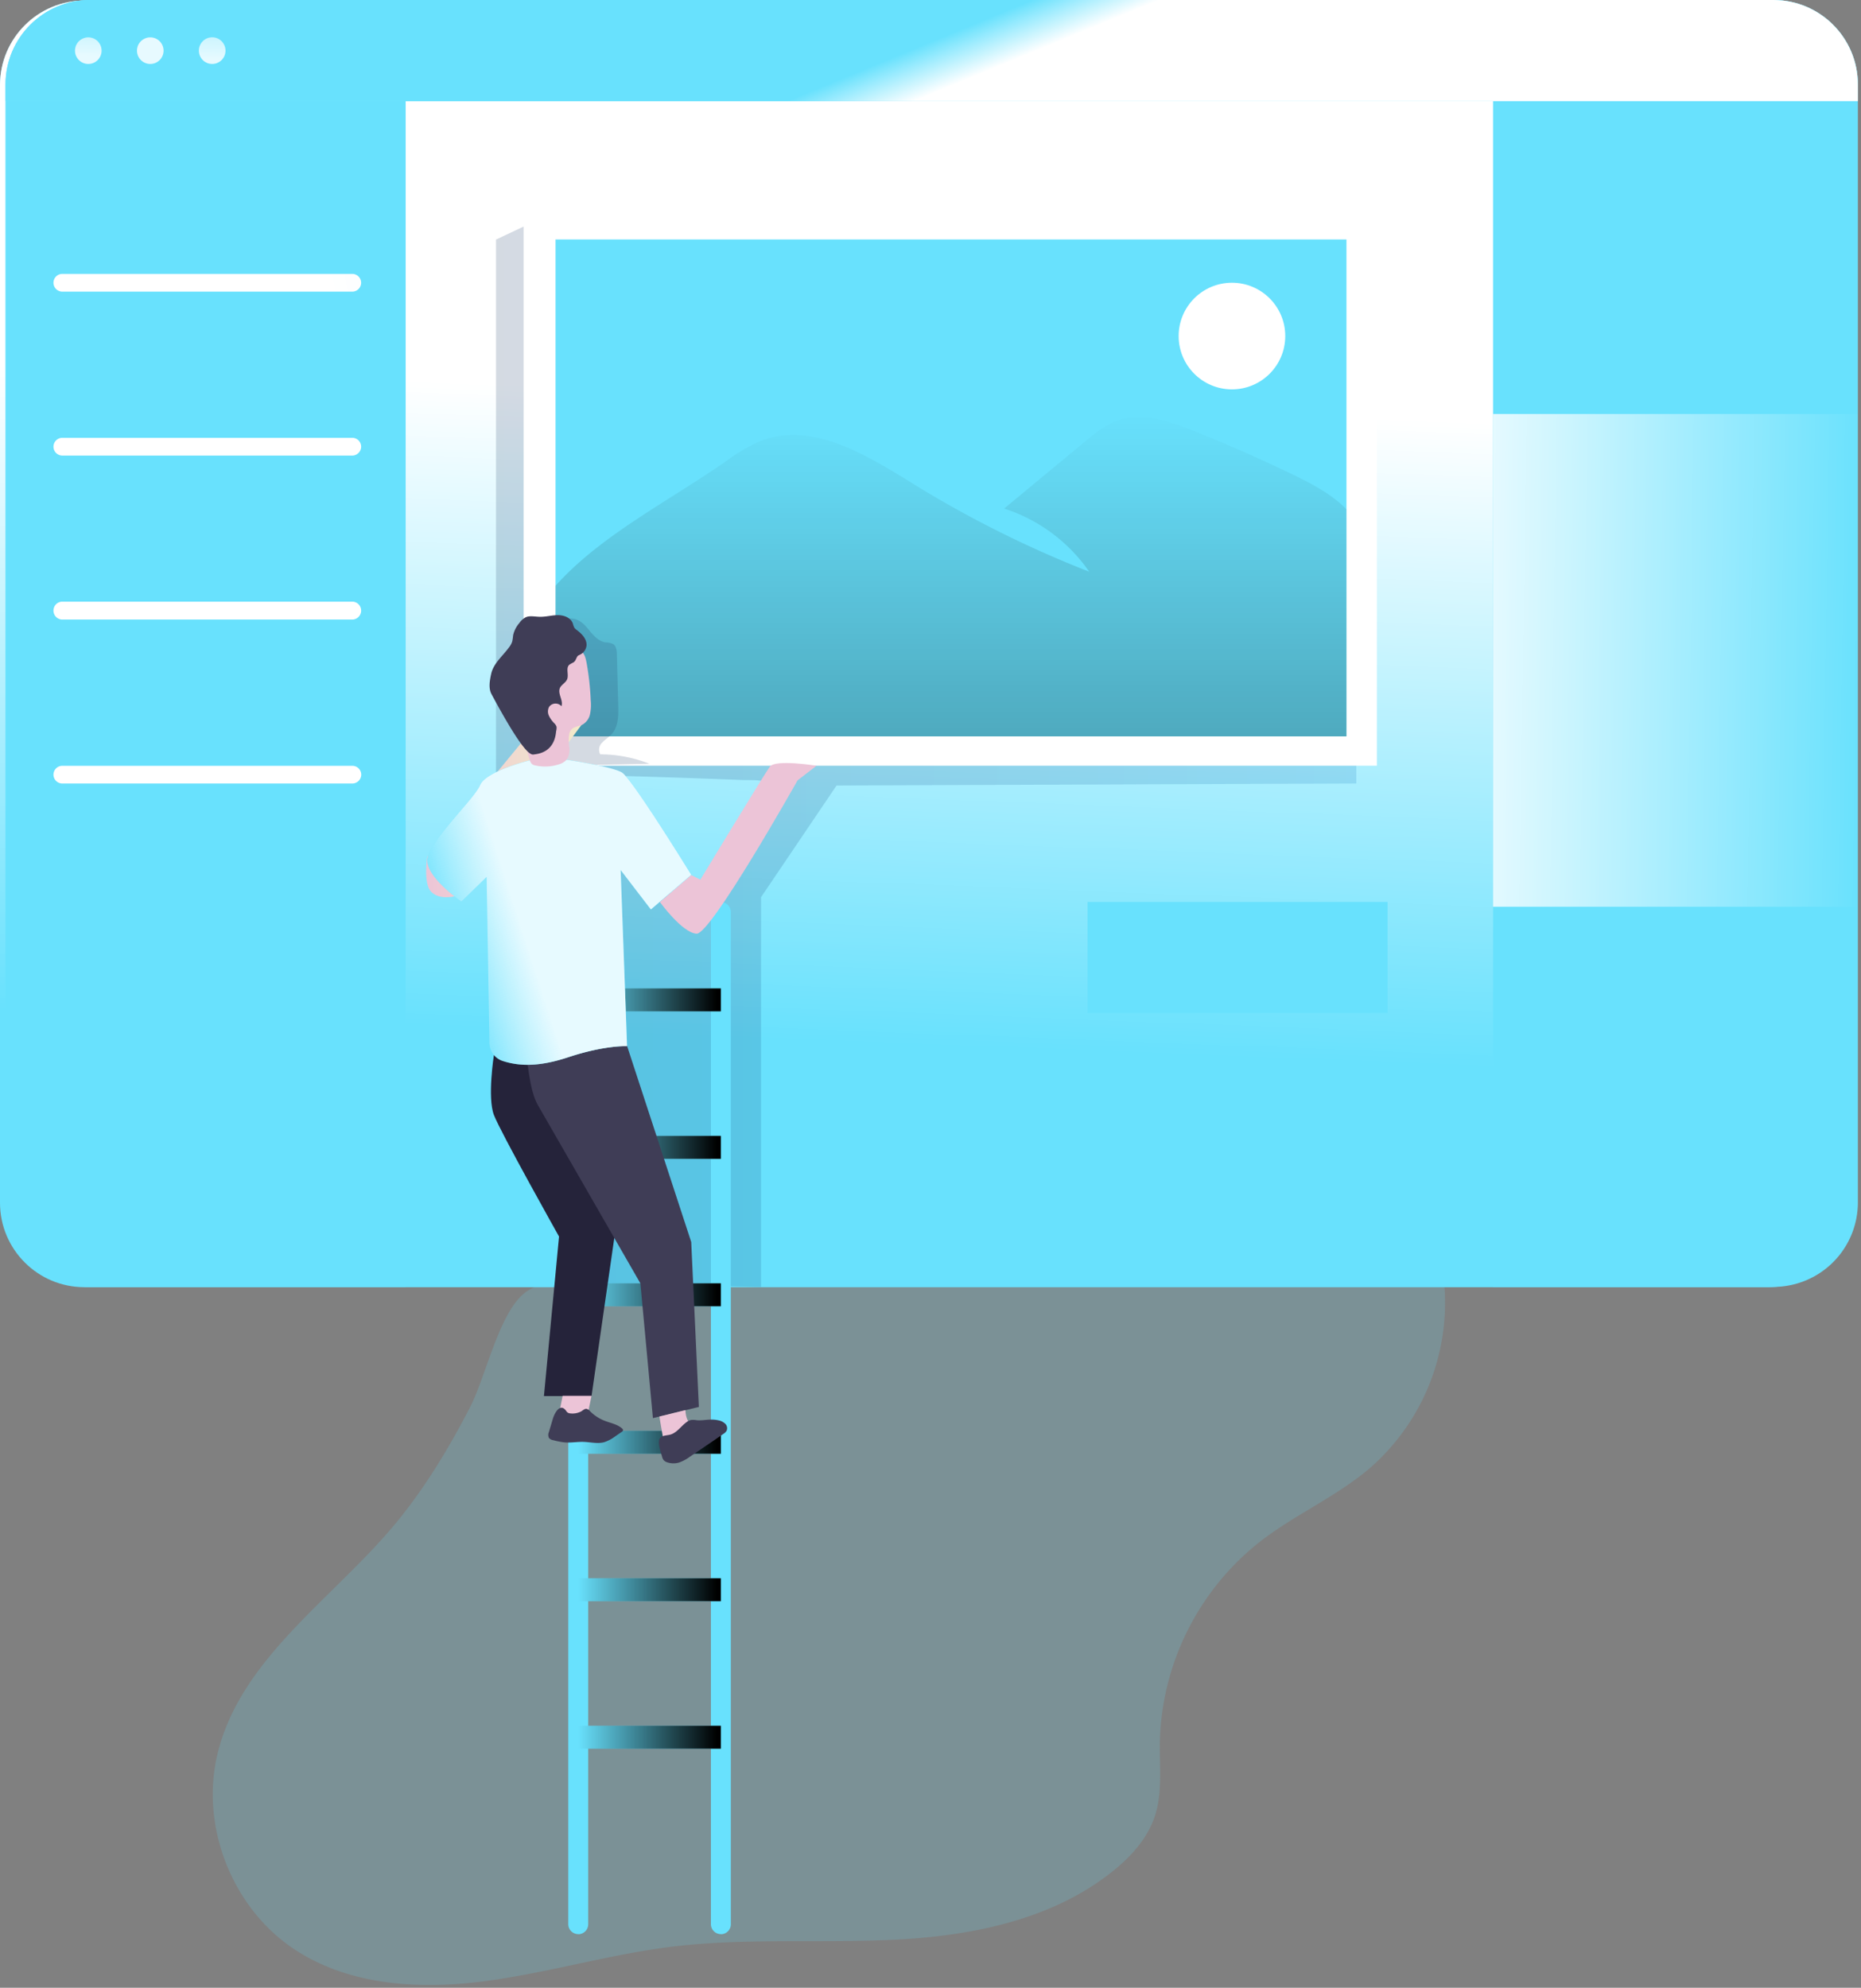 <svg xmlns="http://www.w3.org/2000/svg" width="560" height="598" viewBox="0 0 560 598">
    <rect x="0" y="0" width="560" height="598" fill="#808080" stroke="none"/>
    <defs>
        <linearGradient id="a" x1="48.232%" x2="51.07%" y1="81.133%" y2="31.152%">
            <stop offset="0%" stop-color="#FFF" stop-opacity="0"/>
            <stop offset="100%" stop-color="#FFF"/>
        </linearGradient>
        <linearGradient id="b" x1="0%" x2="99.992%" y1="50.006%" y2="50.006%">
            <stop offset="0%" stop-color="#183866"/>
            <stop offset="100%" stop-color="#1A7FC1"/>
        </linearGradient>
        <linearGradient id="c" x1="50%" x2="50%" y1="-.249%" y2="423.677%">
            <stop offset="0%" stop-opacity="0"/>
            <stop offset="97%"/>
        </linearGradient>
        <linearGradient id="d" x1="352.114%" x2="452.124%" y1="464.853%" y2="464.853%">
            <stop offset="0%" stop-color="#183866"/>
            <stop offset="100%" stop-color="#1A7FC1"/>
        </linearGradient>
        <linearGradient id="e" x1="1823.5%" x2="1924.5%" y1="-31.522%" y2="-31.522%">
            <stop offset="0%" stop-opacity="0"/>
            <stop offset="97%"/>
        </linearGradient>
        <linearGradient id="f" x1="1823.333%" x2="1924.333%" y1="-31.522%" y2="-31.522%">
            <stop offset="0%" stop-opacity="0"/>
            <stop offset="97%"/>
        </linearGradient>
        <linearGradient id="g" x1="0%" y1="50.072%" y2="50.072%">
            <stop offset="0%" stop-opacity="0"/>
            <stop offset="97%"/>
        </linearGradient>
        <linearGradient id="h" x1="0%" y1="49.928%" y2="49.928%">
            <stop offset="0%" stop-opacity="0"/>
            <stop offset="97%"/>
        </linearGradient>
        <linearGradient id="i" x1="48.818%" x2="55.497%" y1="49.945%" y2="50.82%">
            <stop offset="0%" stop-color="#FFF" stop-opacity="0"/>
            <stop offset="100%" stop-color="#FFF"/>
        </linearGradient>
        <linearGradient id="j" x1="55%" x2="49.5%" y1="-125.25%" y2="69.75%">
            <stop offset="0%" stop-color="#97EAFD"/>
            <stop offset="0%" stop-color="#A8EEFD"/>
            <stop offset="100%" stop-color="#E7FAFF"/>
        </linearGradient>
        <linearGradient id="k" x1="1422.625%" x2="1417.125%" y1="7339.625%" y2="7144.625%">
            <stop offset="0%" stop-color="#97EAFD"/>
            <stop offset="0%" stop-color="#A8EEFD"/>
            <stop offset="100%" stop-color="#E7FAFF"/>
        </linearGradient>
        <linearGradient id="l" x1="54.613%" x2="49.127%" y1="-111.471%" y2="83.042%">
            <stop offset="0%" stop-color="#97EAFD"/>
            <stop offset="0%" stop-color="#A8EEFD"/>
            <stop offset="100%" stop-color="#E7FAFF"/>
        </linearGradient>
        <linearGradient id="m" x1="148.985%" x2="89.307%" y1="49.079%" y2="49.634%">
            <stop offset="0%" stop-color="#68E1FD"/>
            <stop offset="8%" stop-color="#84E6FD"/>
            <stop offset="21%" stop-color="#A9EEFE"/>
            <stop offset="35%" stop-color="#C8F4FE"/>
            <stop offset="49%" stop-color="#E0F9FF"/>
            <stop offset="64%" stop-color="#F2FCFF"/>
            <stop offset="80%" stop-color="#FCFEFF"/>
            <stop offset="100%" stop-color="#FFF"/>
        </linearGradient>
        <linearGradient id="n" x1="275.567%" x2="215.878%" y1="71.685%" y2="71.129%">
            <stop offset="0%" stop-color="#68E1FD"/>
            <stop offset="8%" stop-color="#84E6FD"/>
            <stop offset="21%" stop-color="#A9EEFE"/>
            <stop offset="35%" stop-color="#C8F4FE"/>
            <stop offset="49%" stop-color="#E0F9FF"/>
            <stop offset="64%" stop-color="#F2FCFF"/>
            <stop offset="80%" stop-color="#FCFEFF"/>
            <stop offset="100%" stop-color="#FFF"/>
        </linearGradient>
        <linearGradient id="o" x1="283.937%" x2="224.259%" y1="65.723%" y2="65.163%">
            <stop offset="0%" stop-color="#68E1FD"/>
            <stop offset="8%" stop-color="#84E6FD"/>
            <stop offset="21%" stop-color="#A9EEFE"/>
            <stop offset="35%" stop-color="#C8F4FE"/>
            <stop offset="49%" stop-color="#E0F9FF"/>
            <stop offset="64%" stop-color="#F2FCFF"/>
            <stop offset="80%" stop-color="#FCFEFF"/>
            <stop offset="100%" stop-color="#FFF"/>
        </linearGradient>
        <linearGradient id="p" x1="292.225%" x2="232.555%" y1="59.466%" y2="58.913%">
            <stop offset="0%" stop-color="#68E1FD"/>
            <stop offset="8%" stop-color="#84E6FD"/>
            <stop offset="21%" stop-color="#A9EEFE"/>
            <stop offset="35%" stop-color="#C8F4FE"/>
            <stop offset="49%" stop-color="#E0F9FF"/>
            <stop offset="64%" stop-color="#F2FCFF"/>
            <stop offset="80%" stop-color="#FCFEFF"/>
            <stop offset="100%" stop-color="#FFF"/>
        </linearGradient>
        <linearGradient id="q" x1="-.002%" x2="100.021%" y1="50.005%" y2="50.005%">
            <stop offset="0%" stop-color="#ECC4D7"/>
            <stop offset="42%" stop-color="#EFD4D1"/>
            <stop offset="100%" stop-color="#F2EAC9"/>
        </linearGradient>
        <linearGradient id="r" x1="101.73%" x2="-22.882%" y1="51.046%" y2="48.529%">
            <stop offset="0%" stop-color="#FFF" stop-opacity="0"/>
            <stop offset="100%" stop-color="#FFF"/>
        </linearGradient>
        <linearGradient id="s" x1="232.138%" x2="332.223%" y1="224.704%" y2="224.704%">
            <stop offset="0%" stop-color="#ECC4D7"/>
            <stop offset="42%" stop-color="#EFD4D1"/>
            <stop offset="100%" stop-color="#F2EAC9"/>
        </linearGradient>
        <linearGradient id="t" x1="591.833%" x2="691.833%" y1="-1906.33%" y2="-1906.33%">
            <stop offset="0%" stop-color="#ECC4D7"/>
            <stop offset="42%" stop-color="#EFD4D1"/>
            <stop offset="100%" stop-color="#F2EAC9"/>
        </linearGradient>
        <linearGradient id="u" x1="568.706%" x2="668.965%" y1="-1907.438%" y2="-1907.438%">
            <stop offset="0%" stop-color="#ECC4D7"/>
            <stop offset="42%" stop-color="#EFD4D1"/>
            <stop offset="100%" stop-color="#F2EAC9"/>
        </linearGradient>
        <linearGradient id="v" x1="6.219%" x2="36.053%" y1="65.359%" y2="54.213%">
            <stop offset="0%" stop-color="#FFF" stop-opacity="0"/>
            <stop offset="100%" stop-color="#E7FAFF"/>
        </linearGradient>
        <linearGradient id="w" x1="220.326%" x2="248.241%" y1="524.711%" y2="530.34%">
            <stop offset="0%" stop-color="#ECC4D7"/>
            <stop offset="42%" stop-color="#EFD4D1"/>
            <stop offset="100%" stop-color="#F2EAC9"/>
        </linearGradient>
    </defs>
    <g fill="none" fill-rule="evenodd">
        <path fill="#68E1FD" fill-rule="nonzero" d="M117.62 460c-18.75 21.89-45.37 39.59-52.16 67.6-5.32 21.92 4.49 46.69 23.37 59 16.14 10.58 36.74 11.95 55.84 9.58 19.1-2.37 37.75-8 56.88-10.45 22.74-2.84 45.79-1 68.67-2.23 22.88-1.23 46.56-6.13 64.47-20.42 5.53-4.41 10.53-9.86 12.78-16.57 2.37-7.11 1.43-14.83 1.54-22.33a79.09 79.09 0 0 1 30.26-60.47c10.51-8.13 23-13.5 33.09-22.16A66 66 0 0 0 434.09 382c-1.28-7.88-172.89-.43-189.55.18-15.507.58-31.013 1.29-46.52 2.13-10.49.57-32-2.13-40.41 4.88-7.57 6.3-11.48 25.11-16.15 34.13-6.71 12.99-14.32 25.54-23.84 36.68z" opacity=".18"/>
        <path fill="#68E1FD" fill-rule="nonzero" d="M557.39 25.54v336.28c.006 14.031-11.359 25.413-25.39 25.43H25.42C11.38 387.25 0 375.87 0 361.83V25.54C.033 11.521 11.401.171 25.42.16H532c14.007.027 25.357 11.373 25.39 25.38z"/>
        <path fill="url(#a)" fill-rule="nonzero" d="M557.39 25.54v336.28c.006 14.031-11.359 25.413-25.39 25.43H25.42C11.38 387.25 0 375.87 0 361.83V25.54C.033 11.521 11.401.171 25.42.16H532c14.007.027 25.357 11.373 25.39 25.38z"/>
        <path fill="url(#b)" fill-rule="nonzero" d="M157.57 68.16l-8.31 3.91v167.61L171 318.16l3 68 55 1V269.93l22.73-33.61 156.4-.61V227L157.57 68.16zm73.64 171.77c-2.2 5-6.88 9.68-10.15 14.06-4 5.387-8.063 10.757-12.19 16.11a5 5 0 0 1-1.36 1.35c-1.93 1.09-4.17-.72-5.57-2.43a104 104 0 0 1-18.31-32.74 2.58 2.58 0 0 1-.13-1.87c.41-.9 1.64-1 2.63-1 12.4.34 24.8.757 37.2 1.25 4.24.16 10.49-.75 7.87 5.24l.01.03z" opacity=".19"/>
        <path fill="#FFF" fill-rule="nonzero" d="M157.56 63.22h256.76v167.14H157.56z"/>
        <path fill="#68E1FD" fill-rule="nonzero" d="M167.17 72.04h238v149.5h-238z"/>
        <path fill="url(#c)" fill-rule="nonzero" d="M405.17 153.22v68.32h-238v-45.32c13.56-15.14 33.6-25.17 51.45-37.56a49.77 49.77 0 0 1 10.53-6.09c15.32-5.78 31.57 4.29 45.5 12.9A328.8 328.8 0 0 0 327.76 172a49.56 49.56 0 0 0-25.6-19l24.28-20.12c3-2.49 6.1-5 9.77-6.35 7.37-2.63 15.47.11 22.74 3a470.613 470.613 0 0 1 30.06 13.23c5.8 2.84 11.68 5.87 16.16 10.46z"/>
        <path fill="url(#d)" fill-rule="nonzero" d="M176.36 188.51c1.68 1.93 3.29 4.33 5.81 4.74a6.13 6.13 0 0 1 2.31.49c1 .62 1.12 2 1.15 3.15.14 5.193.277 10.38.41 15.56.08 2.91 0 6.12-1.88 8.3-.86 1-2 1.64-2.91 2.62a2.94 2.94 0 0 0-.62 3.57 40.51 40.51 0 0 1 14.79 2.84l-27.22.56a3.55 3.55 0 0 1-2-.36c-.93-.61-1.07-1.89-1.1-3-.11-4.45 0-8.9.24-13.34a54.73 54.73 0 0 0 .14-8.87c-.37-3.71-1.64-7.42-.92-11.08 1.14-5.91 7.01-10.69 11.8-5.18z" opacity=".19"/>
        <circle cx="370.71" cy="101.1" r="16.04" fill="#FFF" fill-rule="nonzero"/>
        <path fill="#68E1FD" fill-rule="nonzero" d="M174 581.9a3 3 0 0 0 3-3V274.39a3 3 0 0 0-6 0v304.48a3 3 0 0 0 3 3v.03zM216.92 581.9a3 3 0 0 0 3-3V274.39a3 3 0 0 0-6 0v304.48a3 3 0 0 0 3 3v.03z"/>
        <path fill="#68E1FD" fill-rule="nonzero" d="M174.01 297.35h42.91v6.91h-42.91zM174.01 341.72h42.91v6.91h-42.91zM174.01 386.08h42.91v6.91h-42.91zM174.01 430.45h42.91v6.91h-42.91zM174.01 474.81h42.91v6.91h-42.91zM174.01 519.18h42.91v6.91h-42.91z"/>
        <path fill="url(#e)" fill-rule="nonzero" d="M174 581.9a3 3 0 0 0 3-3V274.39a3 3 0 0 0-6 0v304.48a3 3 0 0 0 3 3v.03z"/>
        <path fill="url(#f)" fill-rule="nonzero" d="M216.92 581.9a3 3 0 0 0 3-3V274.39a3 3 0 0 0-6 0v304.48a3 3 0 0 0 3 3v.03z"/>
        <path fill="url(#g)" fill-rule="nonzero" d="M174.01 297.35h42.91v6.91h-42.91zM174.01 341.72h42.91v6.91h-42.91z"/>
        <path fill="url(#h)" fill-rule="nonzero" d="M174.01 386.08h42.91v6.91h-42.91z"/>
        <path fill="url(#g)" fill-rule="nonzero" d="M174.01 430.45h42.91v6.91h-42.91z"/>
        <path fill="url(#h)" fill-rule="nonzero" d="M174.01 474.81h42.91v6.91h-42.91zM174.01 519.18h42.91v6.91h-42.91z"/>
        <path fill="#68E1FD" fill-rule="nonzero" d="M559.06 25.44v5H1.66v-5C1.66 11.394 13.044.006 27.09 0h506.54c14.042.006 25.424 11.388 25.43 25.43v.01z"/>
        <path fill="#68E1FD" fill-rule="nonzero" d="M559.06 25.44v5H1.66v-5C1.66 11.394 13.044.006 27.09 0h506.54c14.042.006 25.424 11.388 25.43 25.43v.01z"/>
        <path fill="url(#i)" fill-rule="nonzero" d="M559.06 25.44v5H1.66v-5C1.66 11.394 13.044.006 27.09 0h506.54c14.042.006 25.424 11.388 25.43 25.43v.01z"/>
        <path fill="url(#j)" fill-rule="nonzero" d="M30.57 15.24a4 4 0 1 1-8 0 4 4 0 0 1 8 0z"/>
        <path fill="url(#k)" fill-rule="nonzero" d="M49.22 15.24a4 4 0 1 1-8 0 4 4 0 0 1 8 0z"/>
        <circle cx="63.85" cy="15.23" r="4.01" fill="url(#l)" fill-rule="nonzero"/>
        <path fill="#68E1FD" fill-rule="nonzero" d="M122.07 30.47v356.69h-95c-14.04 0-25.424-11.38-25.43-25.42V30.47h120.43z"/>
        <path fill="url(#m)" fill-rule="nonzero" d="M106 87.74H18.76a2.68 2.68 0 0 1-2.67-2.67 2.66 2.66 0 0 1 2.65-2.67H106a2.68 2.68 0 0 1 2.67 2.67 2.68 2.68 0 0 1-2.67 2.67z"/>
        <path fill="url(#n)" fill-rule="nonzero" d="M106 137.06H18.76a2.68 2.68 0 0 1-2.67-2.67 2.68 2.68 0 0 1 2.66-2.68H106a2.68 2.68 0 0 1 2.67 2.68 2.69 2.69 0 0 1-2.67 2.67z"/>
        <path fill="url(#o)" fill-rule="nonzero" d="M106 186.39H18.76a2.68 2.68 0 0 1-2.67-2.67 2.68 2.68 0 0 1 2.67-2.72H106a2.69 2.69 0 0 1 2.67 2.67 2.68 2.68 0 0 1-2.67 2.72z"/>
        <path fill="url(#p)" fill-rule="nonzero" d="M106 235.71H18.76a2.66 2.66 0 0 1-2.67-2.65 2.66 2.66 0 0 1 2.65-2.67H106a2.68 2.68 0 0 1 2.7 2.61 2.68 2.68 0 0 1-2.7 2.71z"/>
        <path fill="url(#q)" fill-rule="nonzero" d="M136.71 269.66s-4.39 1.17-6.92-1.33c-2.53-2.5-1.22-10.53-1.22-10.53L174 202.7l.9 15.49-38.19 51.47z"/>
        <path fill="#68E1FD" fill-rule="nonzero" d="M327.26 271.35h90.28v33.4h-90.28zM559.06 30.47v331.25a25.42 25.42 0 0 1-25.4 25.44h-84.38V30.47h109.78z"/>
        <path fill="url(#r)" fill-rule="nonzero" d="M449.28 124.55h109.78v148.24H449.28z"/>
        <path fill="url(#s)" fill-rule="nonzero" d="M198.57 271.36s6.73 9.32 11.05 9.54c4.32.22 30.38-46.14 30.38-46.14l5.71-4.39s-12.39-2-14.06.27-20.91 34-20.91 34l-2.74-1.39-9.43 8.11z"/>
        <path fill="#25233A" fill-rule="nonzero" d="M148.62 317.42s-2 12.75 0 18 19.6 36.58 19.6 36.58l-4.54 48H178l6.91-48-7.91-36.58 9.31-20.5-37.69 2.5z"/>
        <path fill="#3F3D56" fill-rule="nonzero" d="M161.93 332.59l30.77 53.5 3.77 40.54 13.83-3.36-2.3-49.61-19.55-59.73-30 2.84s.74 11.44 3.48 15.82z"/>
        <path fill="url(#t)" fill-rule="nonzero" d="M198.43 426.16s1.62 10.46 2.36 11.22c.74.76 6.54-.73 6.54-.73l9.59-6.19s0-3-7.22-1.24c0 0-3.22.19-3.46-5l-7.81 1.94z"/>
        <path fill="url(#u)" fill-rule="nonzero" d="M178 419.93l-1 4.79 8.19 5.73s-.33 1.51-3.23 2.18c-2.9.67-15.82-.41-16-1.71-.18-1.3 2.08-5.42 2.26-5.87.18-.45 1.08-5.12 1.08-5.12h8.7z"/>
        <path fill="#68E1FD" fill-rule="nonzero" d="M159.39 228.76s-13.17 3.2-14.95 7.48c-1.78 4.28-16.23 17.65-15.87 22.92.36 5.27 10.27 12.06 10.27 12.06l7.58-7.39.85 49.94a5.81 5.81 0 0 0 4 5.42c5.7 1.85 11.84 1.48 19.7-1.12 11.19-3.7 17.72-3.33 17.72-3.33l-1.93-53 9.1 11.86L208 263.19s-17.83-29-20.87-30.8c-3.04-1.8-16.65-3.83-16.65-3.83s-6.01 3.65-11.09.2z"/>
        <path fill="url(#v)" fill-rule="nonzero" d="M159.39 228.76s-13.17 3.2-14.95 7.48c-1.78 4.28-16.23 17.65-15.87 22.92.36 5.27 10.27 12.06 10.27 12.06l7.58-7.39.85 49.94a5.81 5.81 0 0 0 4 5.42c5.7 1.85 11.84 1.48 19.7-1.12 11.19-3.7 17.72-3.33 17.72-3.33l-1.93-53 9.1 11.86L208 263.19s-17.83-29-20.87-30.8c-3.04-1.8-16.65-3.83-16.65-3.83s-6.01 3.65-11.09.2z"/>
        <path fill="url(#w)" fill-rule="nonzero" d="M176.5 199.35a83.14 83.14 0 0 1 1.26 11.35 13.31 13.31 0 0 1-.24 4.27 4.74 4.74 0 0 1-2.61 3.22 12.63 12.63 0 0 0-2.45.83 3 3 0 0 0-1.16 1.73 11.68 11.68 0 0 0 0 4 5.43 5.43 0 0 1-.83 3.82A5 5 0 0 1 168 230a13.29 13.29 0 0 1-6.91.28 2.33 2.33 0 0 1-1-.42 2.56 2.56 0 0 1-.65-1.13 63.72 63.72 0 0 1-2-7.8 58.71 58.71 0 0 1-1.71-11.26 18.64 18.64 0 0 1 2.82-10.86c2.14-3.15 5.82-5.39 9.62-5.14a18.43 18.43 0 0 1 6.06 1.84c1.57.76 1.93 2.12 2.27 3.84z"/>
        <path fill="#3F3D56" fill-rule="nonzero" d="M176.5 194.16c.1-1.89-1.4-3.47-2.91-4.6a3.08 3.08 0 0 1-.75-.69 6.13 6.13 0 0 1-.48-1.32c-.61-1.72-2.65-2.49-4.48-2.49-1.83 0-3.62.55-5.44.5-1.44 0-3-.44-4.28.17a5.35 5.35 0 0 0-1.89 1.71 8.5 8.5 0 0 0-1.86 3.66c-.06.61-.14 1.22-.26 1.83a5.45 5.45 0 0 1-1 1.85c-1.9 2.61-4.67 4.8-5.35 7.95-.43 2-.86 4.3.1 6.1 9.31 17.33 11.67 18.33 12.67 18.16 1-.17 6.22-.38 6.77-7a3.72 3.72 0 0 0 .13-1.37 2.66 2.66 0 0 0-.65-1 8.33 8.33 0 0 1-1.62-2.24 3 3 0 0 1 0-2.67 2.37 2.37 0 0 1 3.3-.64c.168.108.32.24.45.39.62-1.77-1.22-3.77-.46-5.49.45-1 1.72-1.55 2.16-2.6.58-1.4-.46-3.34.65-4.37a7.63 7.63 0 0 1 1.18-.67c.63-.39.76-.91 1.07-1.52.31-.61.39-.55 1.06-.9a3.44 3.44 0 0 0 1.89-2.75z"/>
        <path d="M231.2 239.9c-2.2 5-6.88 9.68-10.15 14.06-4 5.393-8.063 10.763-12.19 16.11a5 5 0 0 1-1.36 1.35c-1.93 1.09-4.17-.72-5.57-2.43a104 104 0 0 1-18.31-32.74 2.58 2.58 0 0 1-.13-1.87c.41-.9 1.64-1 2.63-1 12.4.34 24.8.757 37.2 1.25 4.25.19 10.5-.72 7.88 5.27z"/>
        <path fill="#3F3D56" fill-rule="nonzero" d="M201.57 431.63c2.07-.5 3.32-2.57 5.06-3.81a3.5 3.5 0 0 1 1.37-.63 6.91 6.91 0 0 1 1.7.08c1.45.13 2.9-.2 4.36-.2.723 0 1.445.08 2.15.24a4 4 0 0 1 2 1 1.88 1.88 0 0 1 .45 2.08 2.82 2.82 0 0 1-1 1c-3.333 2.3-6.7 4.593-10.1 6.88a12 12 0 0 1-3.3 1.75 5.86 5.86 0 0 1-3.42-.07 2.41 2.41 0 0 1-1.16-.71 2.78 2.78 0 0 1-.47-1.07c-.39-1.4-1.14-3.42-.86-4.89.28-1.47 2.04-1.36 3.22-1.65zM166.37 426.8l-1.19 4a2.15 2.15 0 0 0 0 1.79 2.07 2.07 0 0 0 1.29.68 21.74 21.74 0 0 0 3.58.68c1.85.13 3.69-.22 5.53-.17 2.09.06 4.21.64 6.22.1a11.75 11.75 0 0 0 3.39-1.8l1.93-1.33a.74.74 0 0 0 .35-.39c.07-.25-.13-.49-.33-.66-1.46-1.26-3.48-1.59-5.28-2.3a12.59 12.59 0 0 1-4.37-2.91 1.89 1.89 0 0 0-.92-.63c-.6-.12-1.12.4-1.64.73a5.66 5.66 0 0 1-3.45.61c-.89-.13-.92-.59-1.47-1.17-1.72-1.77-3.24 1.42-3.64 2.77z"/>
    </g>
</svg>
